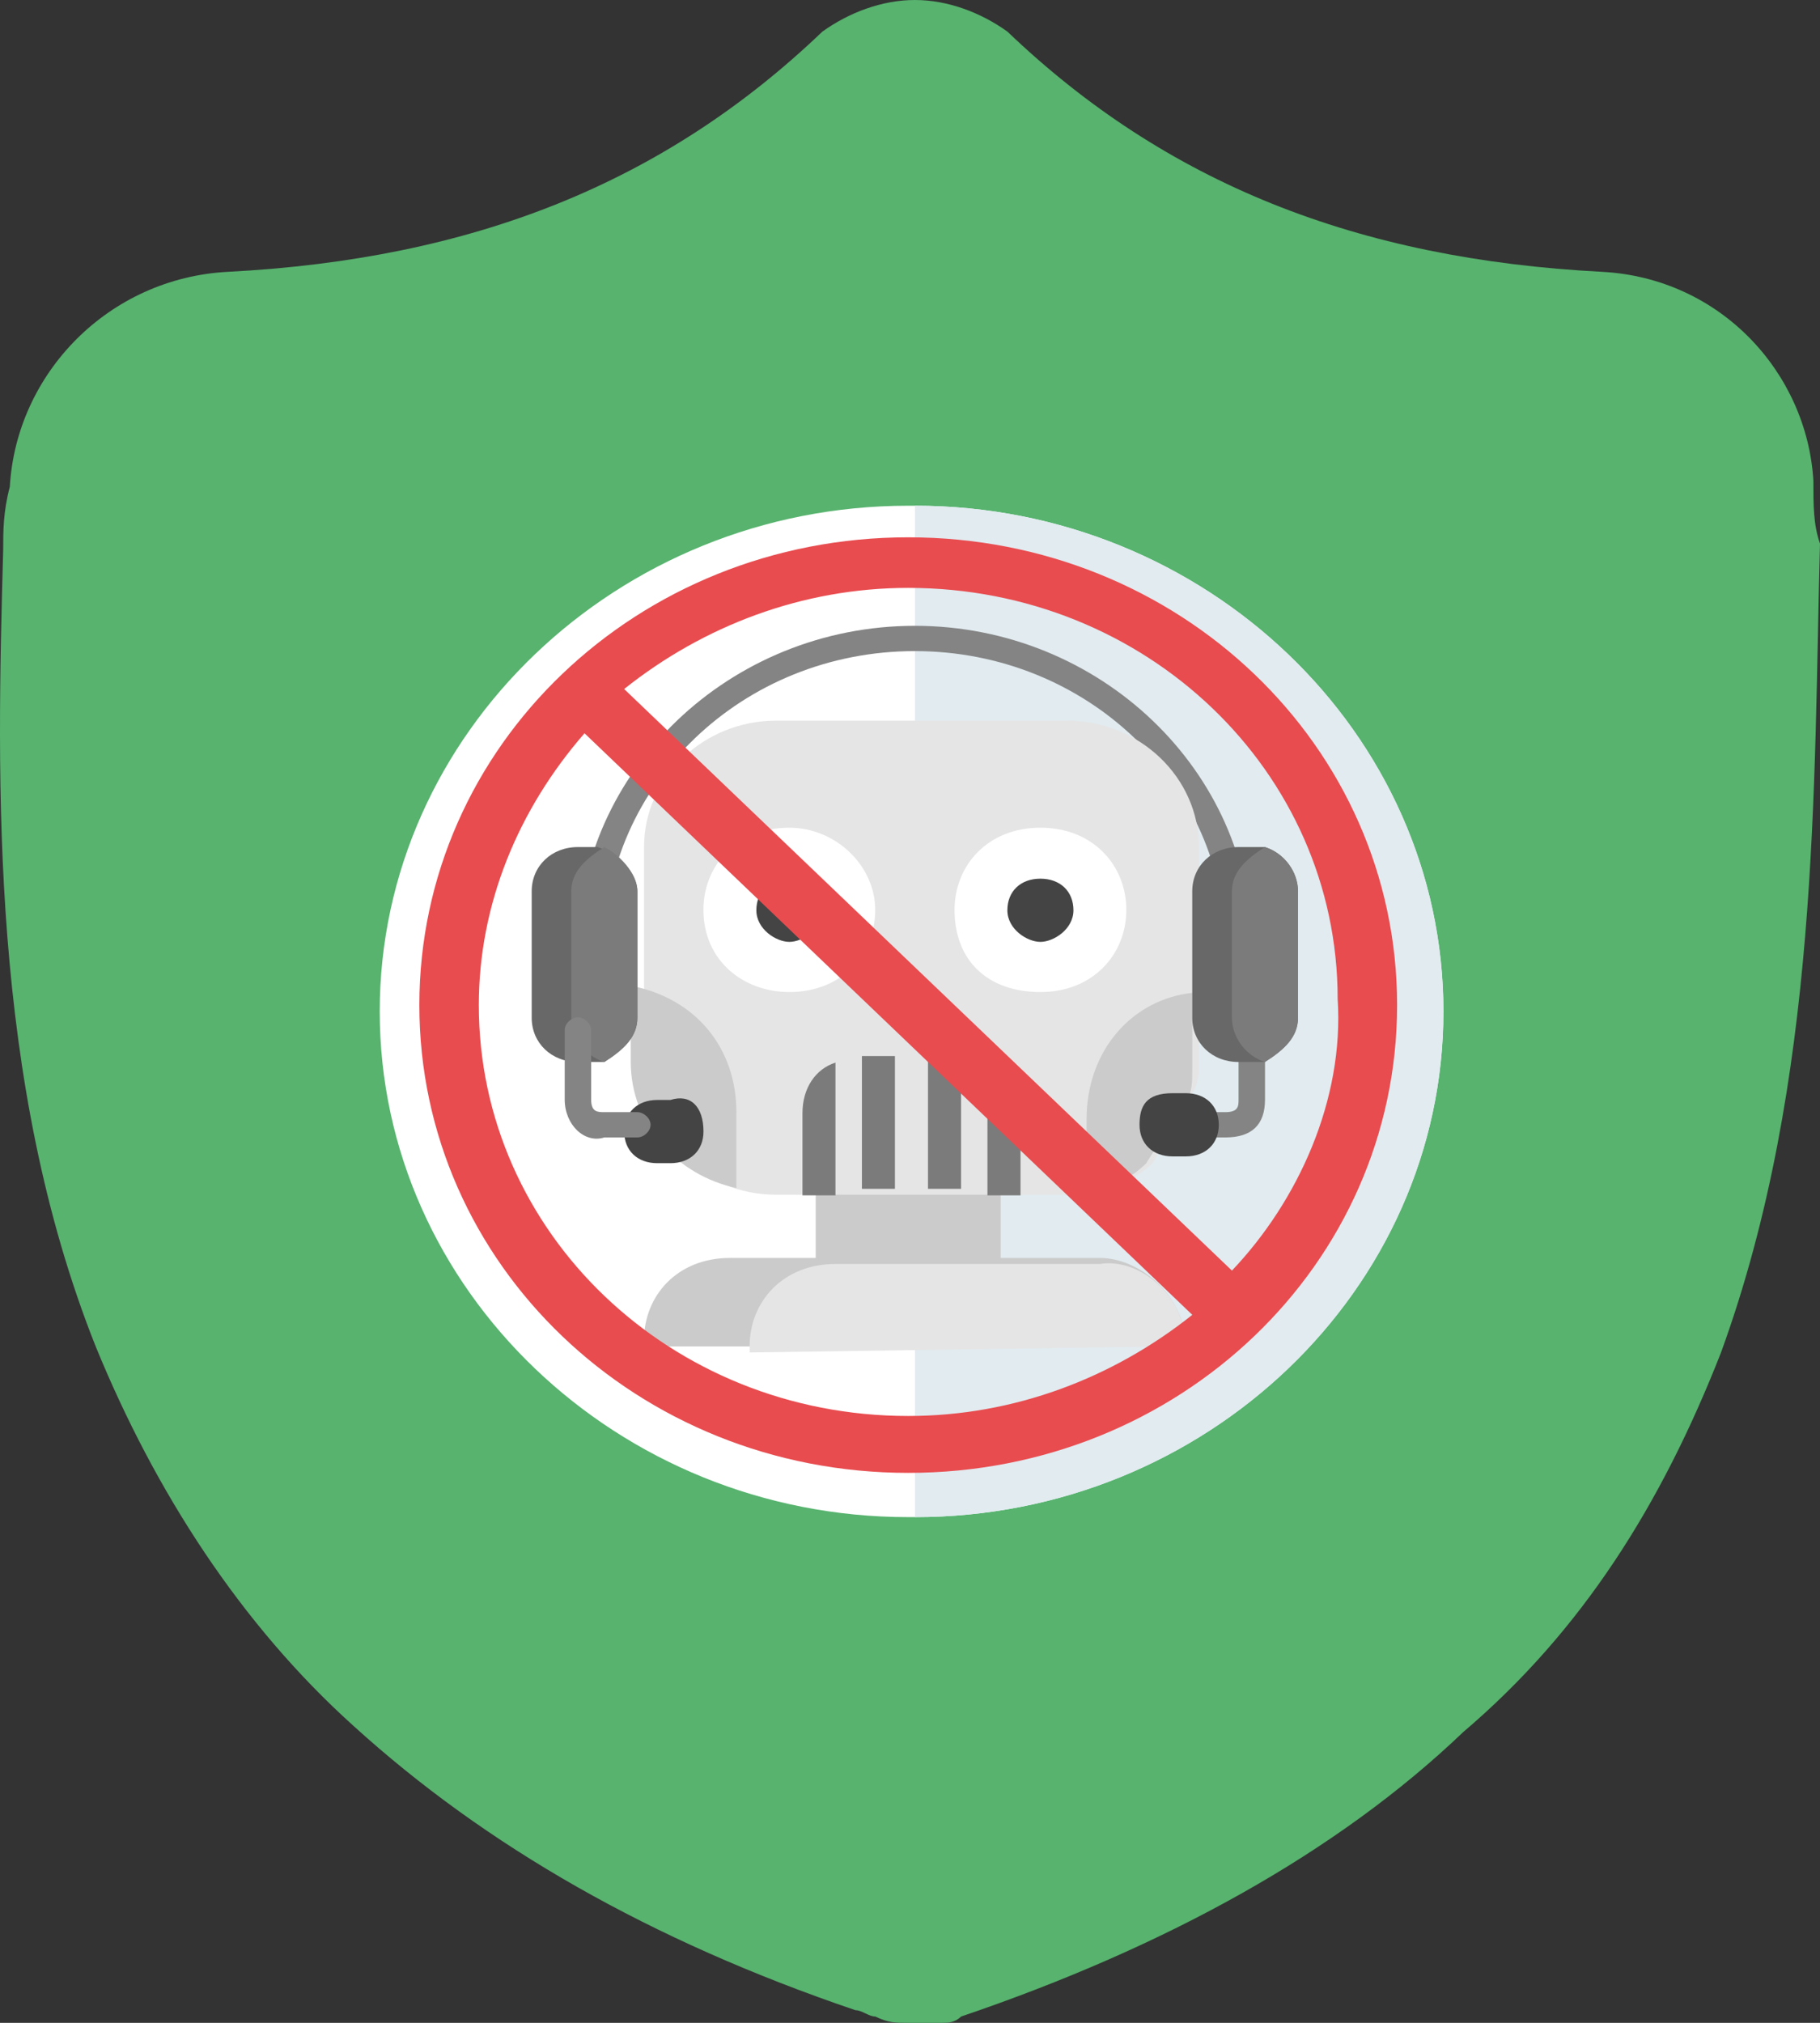 <svg width="36" height="40" viewBox="0 0 36 40" fill="none" xmlns="http://www.w3.org/2000/svg">
<rect x="0" y="0" width="36" height="40" fill="#333333" stroke="none"/>
<path d="M34.04 26.75C32.864 29.75 31.296 32.25 28.943 34.25C26.46 36.625 23.063 38.5 19.012 39.875C18.881 40 18.75 40 18.62 40C18.358 40 18.228 40 18.097 40H17.966C17.705 40 17.574 40 17.313 39.875C17.182 39.875 17.052 39.75 16.921 39.75C12.87 38.375 9.603 36.5 6.989 34.125C4.768 32.125 3.069 29.5 1.893 26.625C-0.198 21.375 -0.067 15.5 0.063 10.875C0.063 10.5 0.063 10.125 0.194 9.625C0.325 7.375 2.154 5.5 4.506 5.375C9.342 5.125 13.131 3.625 16.267 0.625C16.79 0.25 17.444 0 18.097 0C18.75 0 19.404 0.25 19.927 0.625C23.063 3.625 26.852 5.125 31.688 5.375C34.04 5.5 35.739 7.375 35.869 9.5C35.869 10 35.869 10.375 36 10.75C35.869 15.5 36 21.375 34.04 26.75Z" fill="#57B36E"/>
<path d="M28.55 20C28.55 25.5 23.846 30 18.096 30H17.965C12.215 30 7.511 25.5 7.511 20C7.511 14.5 12.215 10 17.965 10H18.096C23.846 10 28.55 14.5 28.55 20Z" fill="white"/>
<path d="M28.552 20C28.552 25.5 23.848 30 18.098 30V10C23.848 10 28.552 14.5 28.552 20Z" fill="#E1EBF0"/>
<path d="M24.498 19.625C24.368 19.625 24.237 19.5 24.237 19.375V18.75C24.237 15.5 21.493 12.875 18.095 12.875C14.698 12.875 11.953 15.5 11.953 18.75V19.375C11.953 19.5 11.823 19.625 11.692 19.625C11.561 19.625 11.431 19.5 11.431 19.375V18.75C11.431 15.25 14.436 12.375 18.095 12.375C21.754 12.375 24.76 15.25 24.76 18.75V19.375C24.76 19.625 24.629 19.625 24.498 19.625Z" fill="#848484"/>
<path d="M24.238 22.492H23.585C23.454 22.492 23.323 22.367 23.323 22.242C23.323 22.117 23.454 21.992 23.585 21.992H24.238C24.499 21.992 24.499 21.867 24.499 21.742V20.367C24.499 20.242 24.63 20.117 24.761 20.117C24.891 20.117 25.022 20.242 25.022 20.367V21.742C25.022 22.242 24.761 22.492 24.238 22.492Z" fill="#848484"/>
<path d="M16.135 22.758H19.794V25.758H16.135V22.758Z" fill="#CBCBCB"/>
<path d="M23.585 21.625C23.716 21.375 23.716 21.25 23.716 21V16.75C23.716 15.375 22.54 14.25 21.103 14.25H15.353C13.915 14.25 12.739 15.375 12.739 16.75V21.125C12.739 22.5 13.915 23.625 15.353 23.625H21.103C21.756 23.625 22.41 23.375 22.802 23" fill="#E5E5E5"/>
<path d="M14.566 21.992V23.492C13.39 23.242 12.476 22.242 12.476 20.992V19.492C13.782 19.742 14.566 20.742 14.566 21.992Z" fill="#CBCBCB"/>
<path d="M23.584 19.633V21.133C23.584 21.383 23.584 21.633 23.453 21.758L22.669 23.008C22.408 23.258 22.016 23.508 21.493 23.633V22.133C21.493 20.758 22.408 19.758 23.584 19.633Z" fill="#CBCBCB"/>
<path d="M17.312 17.992C17.312 18.867 16.658 19.617 15.613 19.617C14.698 19.617 13.914 18.992 13.914 17.992C13.914 17.117 14.567 16.367 15.613 16.367C16.528 16.367 17.312 17.117 17.312 17.992Z" fill="white"/>
<path d="M22.279 17.992C22.279 18.867 21.625 19.617 20.58 19.617C19.534 19.617 18.881 18.992 18.881 17.992C18.881 17.117 19.534 16.367 20.58 16.367C21.625 16.367 22.279 17.117 22.279 17.992Z" fill="white"/>
<path d="M15.614 18.625C15.353 18.625 14.961 18.375 14.961 18C14.961 17.625 15.222 17.375 15.614 17.375C15.876 17.375 16.268 17.625 16.268 18C16.268 18.375 15.876 18.625 15.614 18.625Z" fill="#444444"/>
<path d="M20.579 18.625C20.318 18.625 19.926 18.375 19.926 18C19.926 17.625 20.187 17.375 20.579 17.375C20.971 17.375 21.233 17.625 21.233 18C21.233 18.375 20.841 18.625 20.579 18.625Z" fill="#444444"/>
<path d="M13.915 22.376C13.915 22.751 13.653 23.001 13.261 23.001H13C12.608 23.001 12.347 22.751 12.347 22.376C12.347 22.001 12.608 21.751 13 21.751H13.261C13.653 21.626 13.915 21.876 13.915 22.376Z" fill="#444444"/>
<path d="M17.049 20.883H17.702V23.508H17.049V20.883Z" fill="#7B7B7B"/>
<path d="M18.356 20.883H19.01V23.508H18.356V20.883Z" fill="#7B7B7B"/>
<path d="M19.532 21.012V23.637H20.186V22.012C20.316 21.387 20.055 21.012 19.532 21.012Z" fill="#7B7B7B"/>
<path d="M16.526 21.012C16.134 21.137 15.873 21.512 15.873 22.012V23.637H16.526V21.012Z" fill="#7B7B7B"/>
<path d="M12.607 17.625V20.125C12.607 20.5 12.346 20.75 11.954 21C11.823 21 11.823 21 11.693 21H11.431C10.909 21 10.517 20.625 10.517 20.125V17.625C10.517 17.125 10.909 16.75 11.431 16.75H11.562C11.693 16.75 11.693 16.75 11.823 16.75C12.216 16.875 12.607 17.25 12.607 17.625Z" fill="#686868"/>
<path d="M12.607 17.625V20.125C12.607 20.5 12.345 20.75 11.953 21C11.561 20.875 11.3 20.5 11.3 20.125V17.625C11.3 17.25 11.561 17 11.953 16.75C12.214 16.875 12.607 17.25 12.607 17.625Z" fill="#7B7B7B"/>
<path d="M25.674 17.625V20.125C25.674 20.5 25.413 20.75 25.02 21C24.89 21 24.89 21 24.759 21H24.498C23.975 21 23.583 20.625 23.583 20.125V17.625C23.583 17.125 23.975 16.75 24.498 16.75H24.759C24.89 16.75 24.89 16.75 25.02 16.75C25.413 16.875 25.674 17.25 25.674 17.625Z" fill="#686868"/>
<path d="M25.675 17.625V20.125C25.675 20.5 25.414 20.75 25.021 21C24.63 20.875 24.368 20.5 24.368 20.125V17.625C24.368 17.25 24.63 17 25.021 16.75C25.414 16.875 25.675 17.25 25.675 17.625Z" fill="#7B7B7B"/>
<path d="M23.194 21.617H23.455C23.847 21.617 24.108 21.867 24.108 22.242C24.108 22.617 23.847 22.867 23.455 22.867H23.194C22.801 22.867 22.54 22.617 22.54 22.242C22.54 21.867 22.671 21.617 23.194 21.617Z" fill="#444444"/>
<path d="M11.17 21.742V20.367C11.17 20.242 11.301 20.117 11.431 20.117C11.562 20.117 11.693 20.242 11.693 20.367V21.742C11.693 21.992 11.823 21.992 11.954 21.992H12.607C12.738 21.992 12.869 22.117 12.869 22.242C12.869 22.367 12.738 22.492 12.607 22.492H11.954C11.562 22.617 11.17 22.242 11.17 21.742Z" fill="#848484"/>
<path d="M23.455 26.625H12.739V26.5C12.739 25.625 13.393 24.875 14.438 24.875H21.756C22.54 24.875 23.455 25.625 23.455 26.625Z" fill="#CBCBCB"/>
<path d="M23.453 26.619L14.828 26.744V26.619C14.828 25.744 15.482 24.994 16.527 24.994H21.754C22.538 24.869 23.453 25.619 23.453 26.619Z" fill="#E5E5E5"/>
<path d="M17.965 10.625C12.607 10.625 8.295 14.75 8.295 19.875C8.295 25 12.607 29.125 17.965 29.125C23.323 29.125 27.635 25 27.635 19.875C27.635 14.75 23.323 10.625 17.965 10.625ZM17.965 28C13.261 28 9.471 24.375 9.471 19.875C9.471 17.875 10.255 16 11.562 14.5L23.584 26C22.016 27.25 20.056 28 17.965 28ZM24.368 25.125L12.346 13.625C13.914 12.375 15.874 11.625 17.965 11.625C22.67 11.625 26.459 15.25 26.459 19.75C26.59 21.75 25.675 23.75 24.368 25.125Z" fill="#E84C4F"/>
</svg>
